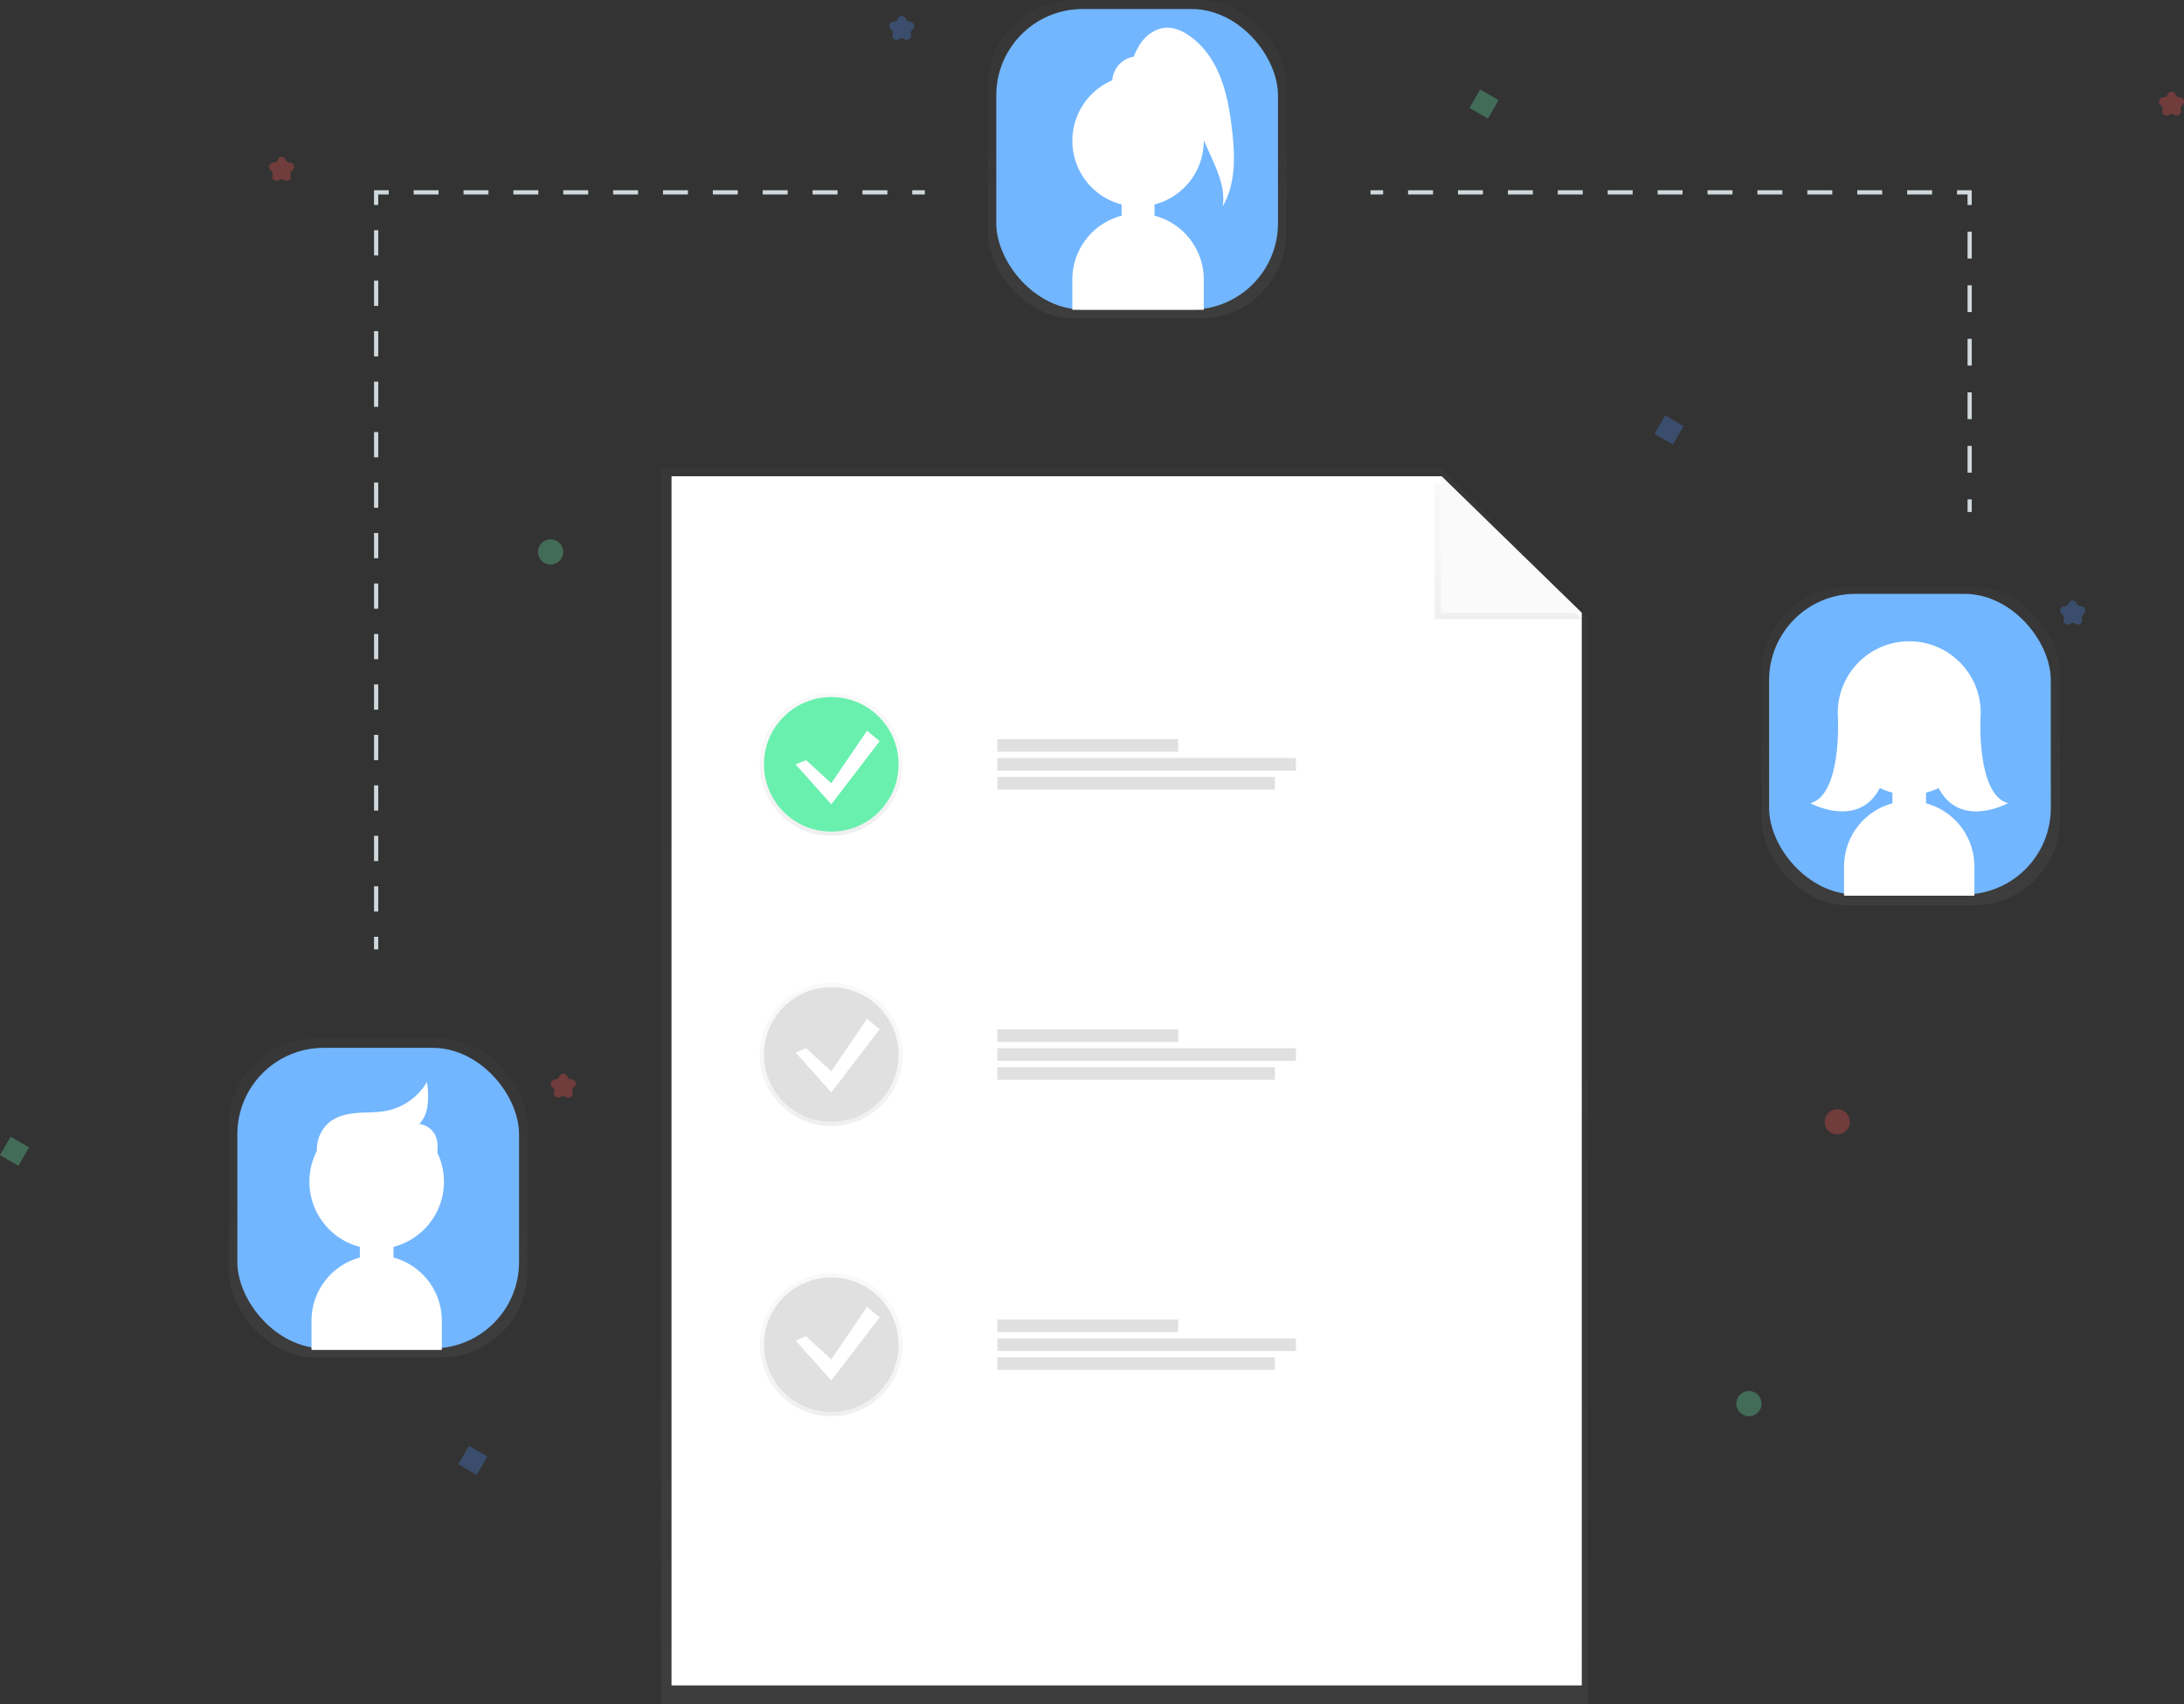 <svg id="54fcc2f7-53e7-45d8-a841-dc7d14505feb" data-name="Layer 1" xmlns="http://www.w3.org/2000/svg" xmlns:xlink="http://www.w3.org/1999/xlink" width="1038.87" height="810.47" viewBox="0 0 1038.87 810.47"><rect x="0" y="0" width="1038.87" height="810.47" fill="#333333" stroke="none"/><defs><linearGradient id="27465f25-9408-49a9-9216-48a6ce9c70a8" x1="534.92" y1="810.47" x2="534.92" y2="222.47" gradientUnits="userSpaceOnUse"><stop offset="0" stop-color="gray" stop-opacity="0.25"/><stop offset="0.54" stop-color="gray" stop-opacity="0.12"/><stop offset="1" stop-color="gray" stop-opacity="0.1"/></linearGradient><linearGradient id="e91042cb-24ea-45b7-b114-6b1d04bb7f08" x1="717.42" y1="294.47" x2="717.42" y2="230.47" xlink:href="#27465f25-9408-49a9-9216-48a6ce9c70a8"/><linearGradient id="9cf8e098-6faf-4a73-b831-ba42ba092f0c" x1="395.42" y1="397.47" x2="395.42" y2="329.47" xlink:href="#27465f25-9408-49a9-9216-48a6ce9c70a8"/><linearGradient id="21bcc3e4-cd05-4d2e-b95d-9c2cbf890a58" x1="395.42" y1="535.47" x2="395.42" y2="467.47" xlink:href="#27465f25-9408-49a9-9216-48a6ce9c70a8"/><linearGradient id="4d853afe-cdcc-4858-a900-820b5357492d" x1="395.42" y1="673.47" x2="395.42" y2="605.47" xlink:href="#27465f25-9408-49a9-9216-48a6ce9c70a8"/><linearGradient id="d1e401fd-77b8-4ce0-9bb7-4c75914a74e3" x1="908.9" y1="430.51" x2="908.9" y2="279" xlink:href="#27465f25-9408-49a9-9216-48a6ce9c70a8"/><linearGradient id="d4f55a51-6681-4e20-af66-41db58e2378f" x1="540.9" y1="151.51" x2="540.9" y2="0" xlink:href="#27465f25-9408-49a9-9216-48a6ce9c70a8"/><linearGradient id="fbbf67ca-fbff-4142-84f8-518d9367c25b" x1="179.9" y1="645.51" x2="179.9" y2="494" xlink:href="#27465f25-9408-49a9-9216-48a6ce9c70a8"/></defs><title>collaboration2</title><g opacity="0.5"><polygon points="755.41 810.47 314.42 810.47 314.42 222.47 685.42 222.47 755.41 294.47 755.41 810.47" fill="url(#27465f25-9408-49a9-9216-48a6ce9c70a8)"/></g><polygon points="752.41 801.47 319.42 801.47 319.42 226.47 685.75 226.47 752.41 291.47 752.41 801.47" fill="#fff"/><g opacity="0.5"><polygon points="682.41 294.47 682.41 230.47 688.17 230.47 752.41 294.47 682.41 294.47" fill="url(#e91042cb-24ea-45b7-b114-6b1d04bb7f08)"/></g><polygon points="685.41 291.47 685.41 226.47 752.41 291.47 685.41 291.47" fill="#fafafa"/><g opacity="0.5"><circle cx="395.42" cy="363.47" r="34" fill="url(#9cf8e098-6faf-4a73-b831-ba42ba092f0c)"/></g><circle cx="395.42" cy="363.47" r="32" fill="#69f0ae"/><g opacity="0.5"><circle cx="395.42" cy="501.47" r="34" fill="url(#21bcc3e4-cd05-4d2e-b95d-9c2cbf890a58)"/></g><circle cx="395.42" cy="501.47" r="32" fill="#e0e0e0"/><g opacity="0.5"><circle cx="395.42" cy="639.47" r="34" fill="url(#4d853afe-cdcc-4858-a900-820b5357492d)"/></g><circle cx="395.42" cy="639.47" r="32" fill="#e0e0e0"/><rect x="474.42" y="351.47" width="86" height="6" fill="#e0e0e0"/><rect x="474.42" y="360.47" width="142" height="6" fill="#e0e0e0"/><rect x="474.42" y="369.47" width="132" height="6" fill="#e0e0e0"/><rect x="474.42" y="489.47" width="86" height="6" fill="#e0e0e0"/><rect x="474.42" y="498.47" width="142" height="6" fill="#e0e0e0"/><rect x="474.42" y="507.47" width="132" height="6" fill="#e0e0e0"/><rect x="474.42" y="627.47" width="86" height="6" fill="#e0e0e0"/><rect x="474.42" y="636.47" width="142" height="6" fill="#e0e0e0"/><rect x="474.42" y="645.47" width="132" height="6" fill="#e0e0e0"/><polygon points="383.42 361.47 395.42 372.47 412.42 347.47 418.42 352.47 395.42 382.47 378.42 363.47 383.42 361.47" fill="#fff"/><polygon points="383.42 498.47 395.42 509.47 412.42 484.47 418.42 489.47 395.42 519.47 378.42 500.47 383.42 498.47" fill="#fff"/><polygon points="383.42 635.47 395.42 646.47 412.42 621.47 418.42 626.47 395.42 656.47 378.42 637.47 383.42 635.47" fill="#fff"/><g opacity="0.5"><rect x="837.88" y="279" width="142.04" height="151.51" rx="41.07" ry="41.07" fill="url(#d1e401fd-77b8-4ce0-9bb7-4c75914a74e3)"/></g><rect x="841.51" y="282.41" width="134" height="142.93" rx="41.07" ry="41.07" fill="#72b6ff"/><path d="M996.73,426.77V421.7a32,32,0,1,0-16,0v5.07a31.12,31.12,0,0,0-23,29.94v14h62v-14A31.12,31.12,0,0,0,996.73,426.77Z" transform="translate(-80.56 -44.76)" fill="#fff"/><circle cx="908.17" cy="338.95" r="34" fill="#fff"/><path d="M1022.64,386.06s-1.91,36.65,13.09,40.65c0,0-31,17-37-20Z" transform="translate(-80.56 -44.76)" fill="#fff"/><path d="M954.82,386.06s1.91,36.65-13.09,40.65c0,0,31,17,37-20Z" transform="translate(-80.56 -44.76)" fill="#fff"/><g opacity="0.5"><rect x="469.88" width="142.04" height="151.51" rx="41.07" ry="41.07" fill="url(#d4f55a51-6681-4e20-af66-41db58e2378f)"/></g><rect x="473.9" y="4.29" width="134" height="142.93" rx="41.07" ry="41.07" fill="#72b6ff"/><path d="M666.5,105.61c-1-8.49-2.5-17-5.75-24.94S652.28,65.44,645,60.92a18,18,0,0,0-8.7-3c-5.69-.2-10.95,3.64-13.88,8.52a39.74,39.74,0,0,0-2.59,5.27,12.27,12.27,0,0,0-10.18,11.24A31.28,31.28,0,0,0,614.09,142v5.33a31.39,31.39,0,0,0-23.45,30.27V192.1h62.53V177.59a31.39,31.39,0,0,0-23.45-30.27V142a31.28,31.28,0,0,0,23.45-30.28c0-.07,0-.15,0-.22l3.52,7.83c3.35,7.46,6.78,15.46,5.47,23.54C668.59,131.87,668.06,118.25,666.5,105.61Z" transform="translate(-80.56 -44.76)" fill="#fff"/><g opacity="0.5"><rect x="108.88" y="494" width="142.04" height="151.51" rx="41.07" ry="41.07" fill="url(#fbbf67ca-fbff-4142-84f8-518d9367c25b)"/></g><rect x="112.9" y="498.29" width="134" height="142.93" rx="41.07" ry="41.07" fill="#72b6ff"/><path d="M234.45,602.7a23.91,23.91,0,0,1-2.63-12.4,16.58,16.58,0,0,1,5.46-11.25c3.59-3.06,8.46-4.14,13.16-4.52s9.47-.15,14.1-1.06a29.47,29.47,0,0,0,18.82-12.76,39.63,39.63,0,0,1-.1,10.85c-.7,3.56-2.53,7.06-5.62,9,3.74-1.73,3.34,2.33,2.52,4.76,1.86,2.24,6.36,2.61,6.59,5.51a18.24,18.24,0,0,1-.94,8.57c-1.13,2.67.08,7.38-2.81,7.59" transform="translate(-80.56 -44.76)" fill="#fff" stroke="#fff" stroke-miterlimit="10"/><path d="M279.78,579.16s16.45,1.43,4.74,25.86" transform="translate(-80.56 -44.76)" fill="#fff"/><path d="M267.73,642.77V637.7a32,32,0,1,0-16,0v5.07a31.12,31.12,0,0,0-23,29.94v14h62v-14A31.12,31.12,0,0,0,267.73,642.77Z" transform="translate(-80.56 -44.76)" fill="#fff"/><line x1="178.92" y1="451.47" x2="178.92" y2="445.47" fill="none" stroke="#cfd8dc" stroke-miterlimit="10" stroke-width="2"/><line x1="178.92" y1="433.47" x2="178.92" y2="103.47" fill="none" stroke="#cfd8dc" stroke-miterlimit="10" stroke-width="2" stroke-dasharray="12 12"/><polyline points="178.91 97.47 178.91 91.47 184.91 91.47" fill="none" stroke="#cfd8dc" stroke-miterlimit="10" stroke-width="2"/><line x1="196.77" y1="91.47" x2="427.99" y2="91.47" fill="none" stroke="#cfd8dc" stroke-miterlimit="10" stroke-width="2" stroke-dasharray="11.86 11.86"/><line x1="433.92" y1="91.47" x2="439.92" y2="91.47" fill="none" stroke="#cfd8dc" stroke-miterlimit="10" stroke-width="2"/><line x1="651.92" y1="91.47" x2="657.92" y2="91.47" fill="none" stroke="#cfd8dc" stroke-miterlimit="10" stroke-width="2"/><line x1="669.78" y1="91.47" x2="924.98" y2="91.47" fill="none" stroke="#cfd8dc" stroke-miterlimit="10" stroke-width="2" stroke-dasharray="11.87 11.87"/><polyline points="930.91 91.47 936.91 91.47 936.91 97.47" fill="none" stroke="#cfd8dc" stroke-miterlimit="10" stroke-width="2"/><line x1="936.92" y1="110.2" x2="936.92" y2="231.11" fill="none" stroke="#cfd8dc" stroke-miterlimit="10" stroke-width="2" stroke-dasharray="12.73 12.73"/><line x1="936.92" y1="237.47" x2="936.92" y2="243.47" fill="none" stroke="#cfd8dc" stroke-miterlimit="10" stroke-width="2"/><rect x="82.42" y="587.17" width="10.12" height="10.12" transform="translate(227.27 -9.16) rotate(30)" fill="#69f0ae" opacity="0.3"/><rect x="781.42" y="89.17" width="10.12" height="10.12" transform="translate(71.92 -425.38) rotate(30)" fill="#69f0ae" opacity="0.3"/><rect x="300.42" y="734.17" width="10.12" height="10.12" transform="translate(329.98 -98.46) rotate(30)" fill="#4d8af0" opacity="0.3"/><rect x="869.42" y="244.17" width="10.12" height="10.12" transform="translate(161.21 -448.61) rotate(30)" fill="#4d8af0" opacity="0.3"/><circle cx="831.92" cy="667.47" r="6" fill="#69f0ae" opacity="0.3"/><circle cx="261.92" cy="262.47" r="6" fill="#69f0ae" opacity="0.3"/><circle cx="873.92" cy="533.47" r="6" fill="#ff5252" opacity="0.3"/><path d="M1115.43,89.65h0a2.05,2.05,0,0,0,2,1.42h0a2.05,2.05,0,0,1,1.21,3.71h0a2.05,2.05,0,0,0-.75,2.29h0a2.05,2.05,0,0,1-3.16,2.29h0a2.05,2.05,0,0,0-2.41,0h0a2.05,2.05,0,0,1-3.16-2.29h0a2.05,2.05,0,0,0-.75-2.29h0a2.05,2.05,0,0,1,1.21-3.71h0a2.05,2.05,0,0,0,2-1.42h0A2.05,2.05,0,0,1,1115.43,89.65Z" transform="translate(-80.56 -44.76)" fill="#ff5252" opacity="0.3"/><path d="M350.43,556.65h0a2.05,2.05,0,0,0,2,1.42h0a2.05,2.05,0,0,1,1.21,3.71h0a2.05,2.05,0,0,0-.75,2.29h0a2.05,2.05,0,0,1-3.16,2.29h0a2.05,2.05,0,0,0-2.41,0h0a2.05,2.05,0,0,1-3.16-2.29h0a2.05,2.05,0,0,0-.75-2.29h0a2.05,2.05,0,0,1,1.21-3.71h0a2.05,2.05,0,0,0,2-1.42h0A2.05,2.05,0,0,1,350.43,556.65Z" transform="translate(-80.56 -44.76)" fill="#ff5252" opacity="0.3"/><path d="M216.43,120.65h0a2.05,2.05,0,0,0,2,1.42h0a2.05,2.05,0,0,1,1.21,3.71h0a2.05,2.05,0,0,0-.75,2.29h0a2.05,2.05,0,0,1-3.16,2.29h0a2.05,2.05,0,0,0-2.41,0h0a2.05,2.05,0,0,1-3.16-2.29h0a2.05,2.05,0,0,0-.75-2.29h0a2.05,2.05,0,0,1,1.21-3.71h0a2.05,2.05,0,0,0,2-1.42h0A2.05,2.05,0,0,1,216.43,120.65Z" transform="translate(-80.56 -44.76)" fill="#ff5252" opacity="0.3"/><path d="M511.43,53.65h0a2.05,2.05,0,0,0,2,1.42h0a2.05,2.05,0,0,1,1.21,3.71h0a2.05,2.05,0,0,0-.75,2.29h0a2.05,2.05,0,0,1-3.16,2.29h0a2.05,2.05,0,0,0-2.41,0h0a2.05,2.05,0,0,1-3.16-2.29h0a2.05,2.05,0,0,0-.75-2.29h0a2.05,2.05,0,0,1,1.21-3.71h0a2.05,2.05,0,0,0,2-1.42h0A2.05,2.05,0,0,1,511.43,53.65Z" transform="translate(-80.56 -44.76)" fill="#4d8af0" opacity="0.3"/><path d="M1068.43,331.65h0a2.05,2.05,0,0,0,2,1.42h0a2.05,2.05,0,0,1,1.21,3.71h0a2.05,2.05,0,0,0-.75,2.29h0a2.05,2.05,0,0,1-3.16,2.29h0a2.05,2.05,0,0,0-2.41,0h0a2.05,2.05,0,0,1-3.16-2.29h0a2.05,2.05,0,0,0-.75-2.29h0a2.05,2.05,0,0,1,1.21-3.71h0a2.05,2.05,0,0,0,2-1.42h0A2.05,2.05,0,0,1,1068.43,331.65Z" transform="translate(-80.56 -44.76)" fill="#4d8af0" opacity="0.3"/></svg>